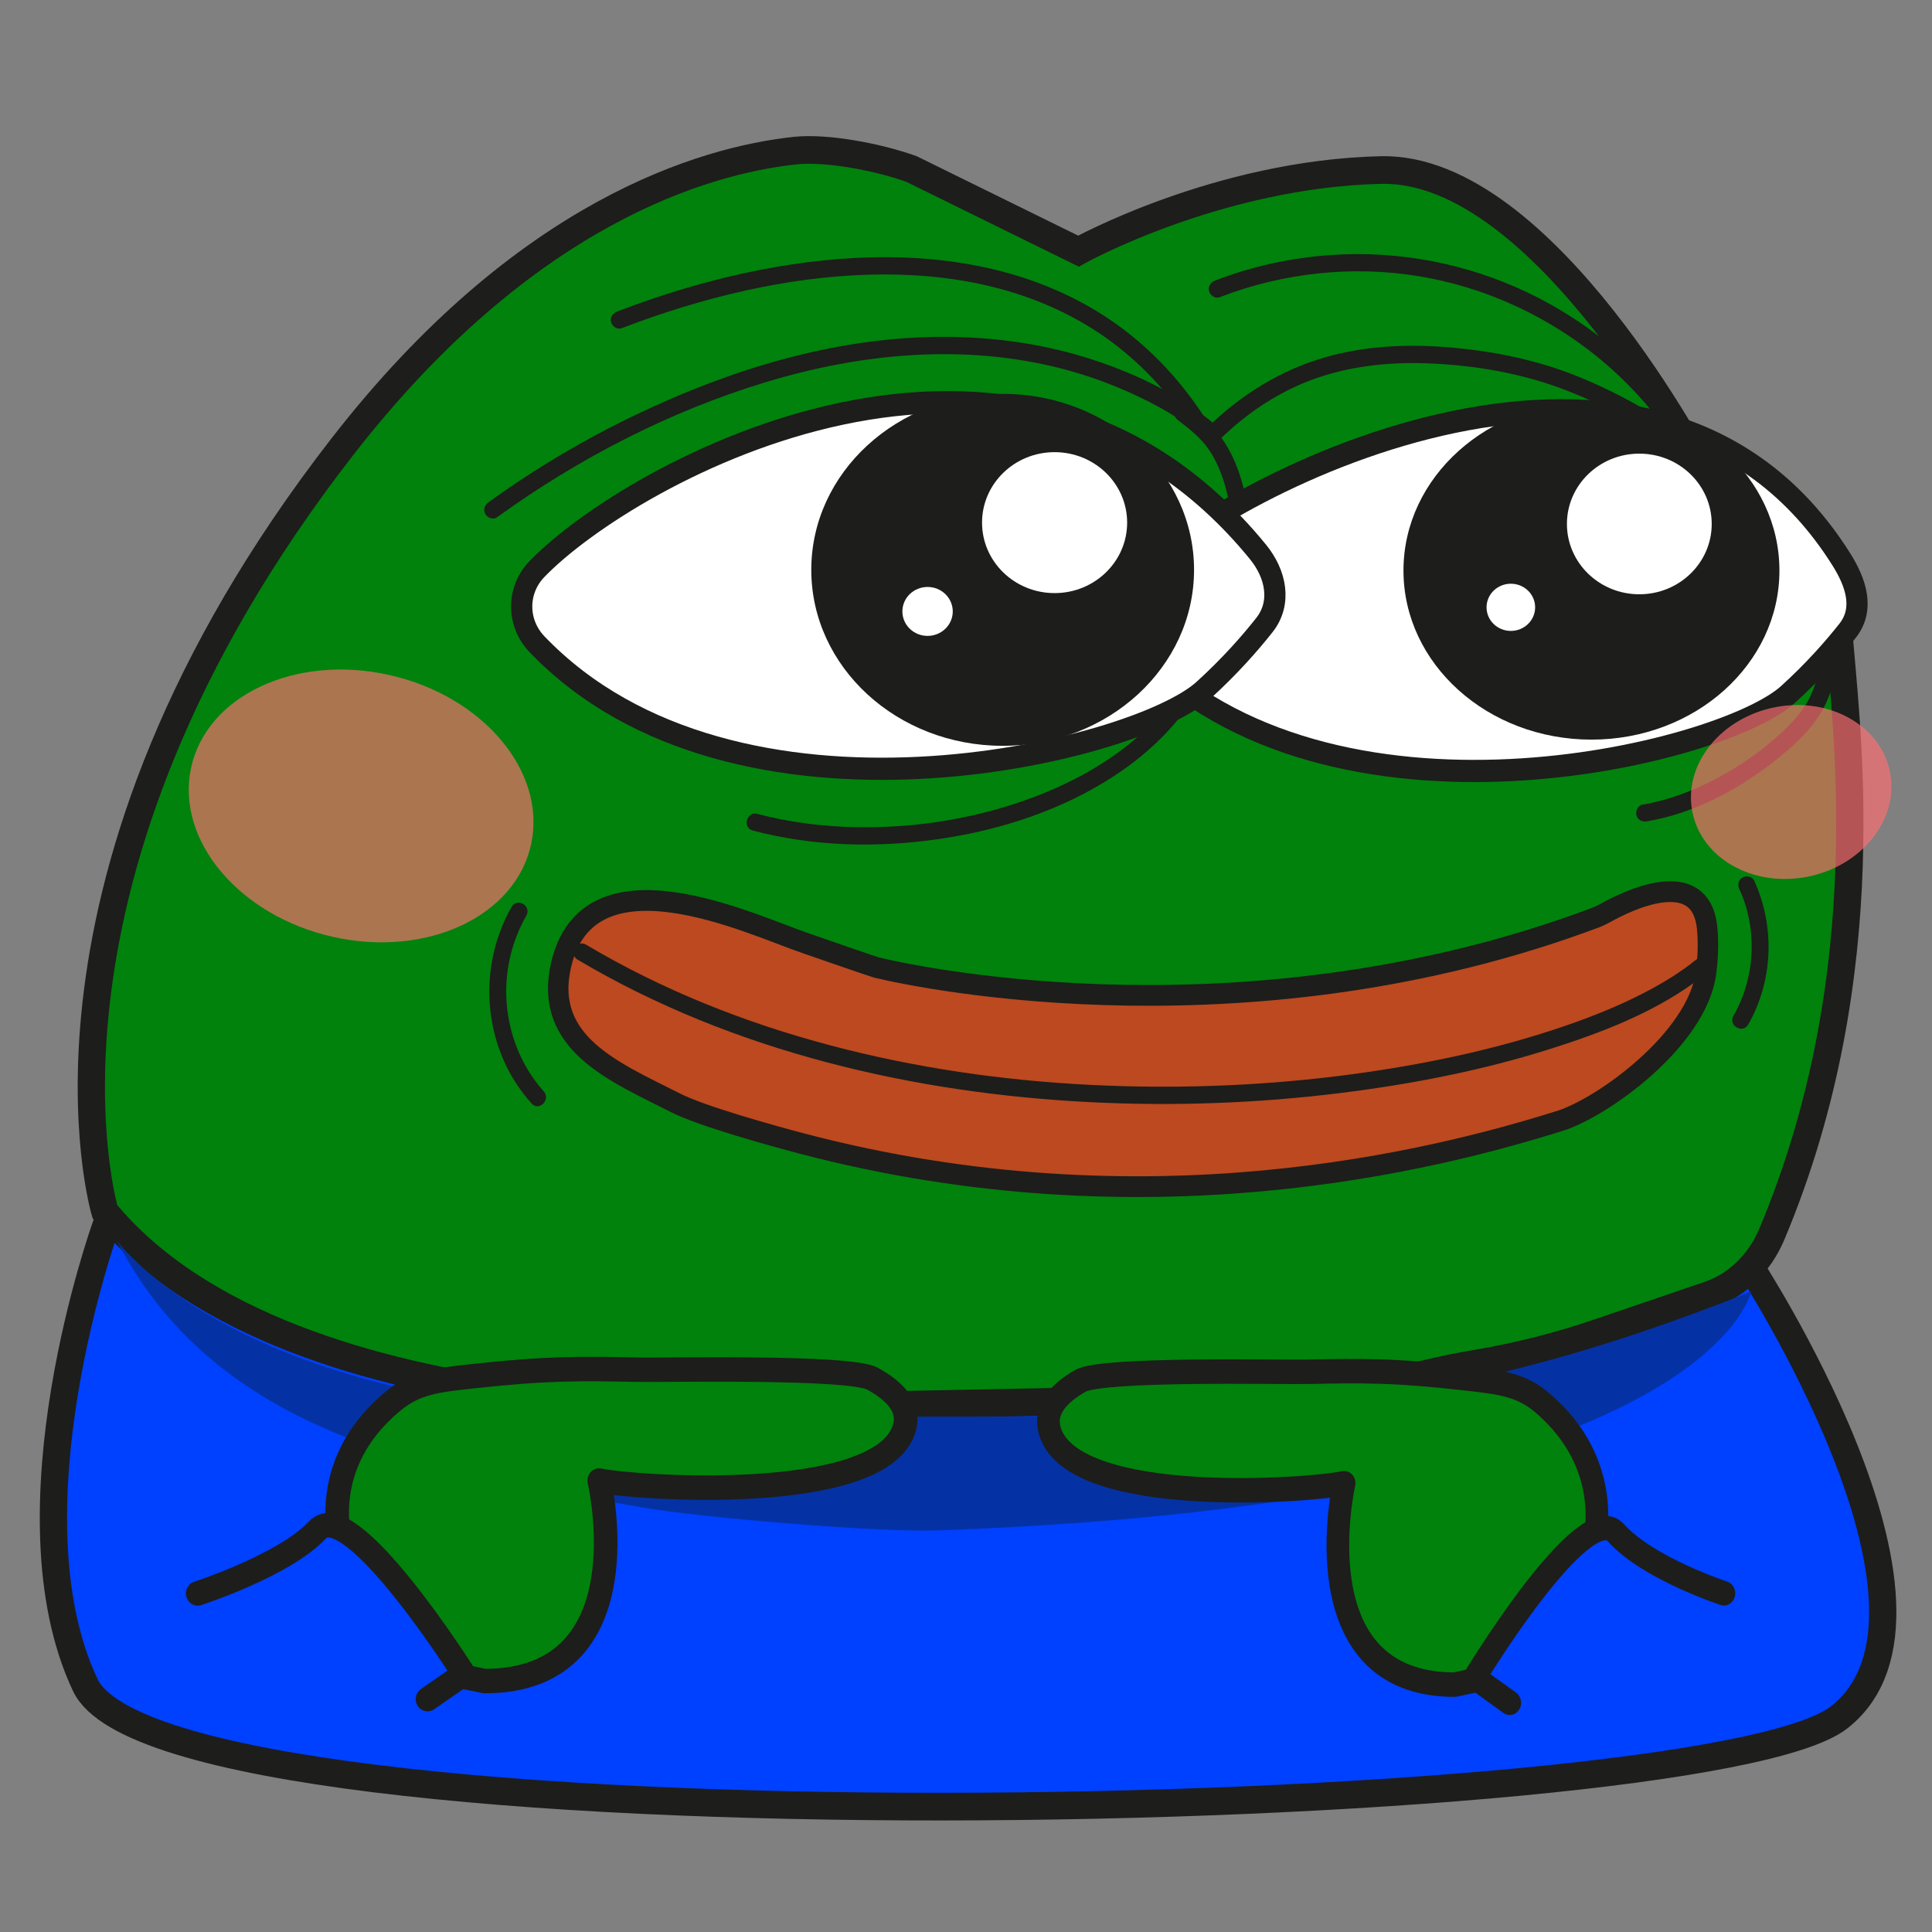 <svg xmlns="http://www.w3.org/2000/svg" xmlns:xlink="http://www.w3.org/1999/xlink" viewBox="0 0 512 512" width="512" height="512" preserveAspectRatio="xMidYMid meet" style="width: 100%; height: 100%; transform: translate3d(0px, 0px, 0px); content-visibility: visible;"><rect x="0" y="0" width="512" height="512" fill="#808080" stroke="none"/><defs><clipPath id="__lottie_element_2"><rect width="512" height="512" x="0" y="0"/></clipPath></defs><g clip-path="url(#__lottie_element_2)"><g transform="matrix(0.903,0,0,0.916,-0.091,-3.566)" opacity="1" style="display: block;"><g opacity="1" transform="matrix(1,0,0,1,283.962,432.757)"><path fill="rgb(0,64,255)" fill-opacity="1" d=" M-252.786,-74.185 C-252.786,-74.185 -282.967,8.38 -258.822,58.664 C-234.677,108.948 215.847,99.016 255.906,67.977 C295.965,36.937 229.017,-63.632 229.017,-63.632 C229.017,-63.632 -48.102,-108.949 -252.786,-74.185z"/></g><g opacity="1" transform="matrix(1,0,0,1,290.461,432.757)"><path stroke-linecap="butt" stroke-linejoin="miter" fill-opacity="0" stroke-miterlimit="10" stroke="rgb(29,29,27)" stroke-opacity="1" stroke-width="8" d=" M-259.285,-74.185 C-259.285,-74.185 -289.466,8.38 -265.321,58.664 C-241.176,108.948 209.348,99.016 249.407,67.977 C289.466,36.937 222.518,-63.632 222.518,-63.632 C222.518,-63.632 -54.601,-108.949 -259.285,-74.185z"/></g><g opacity="1" transform="matrix(1,0,0,1,277.263,233.491)"><path fill="rgb(0,130,12)" fill-opacity="1" d=" M-246.374,120.953 C-246.374,120.953 -275.41,24.966 -176.706,-100.332 C-123.078,-168.409 -70.225,-183.178 -43.997,-186.008 C-34.293,-187.055 -18.965,-184.017 -9.637,-180.692 C-9.637,-180.692 39.338,-156.946 39.338,-156.946 C39.338,-156.946 80.163,-179.332 128.144,-180.407 C176.125,-181.482 222.41,-93.307 222.41,-93.307 C222.41,-93.307 260.456,-76.148 262.394,-48.203 C264.226,-21.8 275.41,51.118 242.81,127.516 C239.209,135.955 232.519,142.32 224.419,145.042 C224.419,145.042 192.079,155.915 192.079,155.915 C180.46,159.821 168.553,162.81 156.465,164.845 C132.852,168.82 150.07,168.064 89.712,174.828 C89.712,174.828 -40.887,177.396 -40.887,177.396 C-40.887,177.396 -191.123,187.055 -246.374,120.953z"/><path stroke-linecap="butt" stroke-linejoin="miter" fill-opacity="0" stroke-miterlimit="10" stroke="rgb(29,29,27)" stroke-opacity="1" stroke-width="8" d=" M-246.374,120.953 C-246.374,120.953 -275.41,24.966 -176.706,-100.332 C-123.078,-168.409 -70.225,-183.178 -43.997,-186.008 C-34.293,-187.055 -18.965,-184.017 -9.637,-180.692 C-9.637,-180.692 39.338,-156.946 39.338,-156.946 C39.338,-156.946 80.163,-179.332 128.144,-180.407 C176.125,-181.482 222.41,-93.307 222.41,-93.307 C222.41,-93.307 260.456,-76.148 262.394,-48.203 C264.226,-21.8 275.41,51.118 242.81,127.516 C239.209,135.955 232.519,142.32 224.419,145.042 C224.419,145.042 192.079,155.915 192.079,155.915 C180.46,159.821 168.553,162.81 156.465,164.845 C132.852,168.82 150.07,168.064 89.712,174.828 C89.712,174.828 -40.887,177.396 -40.887,177.396 C-40.887,177.396 -191.123,187.055 -246.374,120.953z"/></g><g opacity="1" transform="matrix(1,0,0,1,267.33,104.201)"><path fill="rgb(29,29,27)" fill-opacity="1" d=" M86.496,20.759 C79.617,10.228 70.981,0.994 60.721,-6.303 C51.17,-13.097 40.333,-18.018 29.061,-21.171 C17.414,-24.428 5.256,-25.837 -6.822,-25.9 C-19.434,-25.966 -32.046,-24.56 -44.42,-22.168 C-57.072,-19.722 -69.508,-16.194 -81.63,-11.833 C-83.136,-11.291 -84.637,-10.735 -86.135,-10.168 C-87.397,-9.69 -88.262,-8.481 -87.881,-7.092 C-87.548,-5.883 -86.075,-4.866 -84.805,-5.346 C-72.972,-9.828 -60.837,-13.535 -48.472,-16.238 C-36.516,-18.851 -24.347,-20.512 -12.105,-20.842 C-0.359,-21.159 11.409,-20.265 22.853,-17.598 C33.93,-15.018 44.55,-10.808 54.163,-4.701 C64.074,1.597 72.699,9.867 79.534,19.41 C80.444,20.681 81.323,21.974 82.178,23.283 C83.931,25.966 88.263,23.464 86.496,20.759z"/></g><g opacity="1" transform="matrix(1,0,0,1,249.379,127.739)"><path fill="rgb(29,29,27)" fill-opacity="1" d=" M106.499,-1.673 C95.689,-10.398 82.521,-16.419 69.283,-20.447 C55.026,-24.785 39.998,-26.601 25.117,-26.371 C-5.378,-25.901 -35.149,-16.812 -62.565,-3.896 C-77.742,3.254 -92.272,11.753 -105.932,21.495 C-107.03,22.278 -107.554,23.675 -106.829,24.915 C-106.194,26 -104.513,26.6 -103.408,25.812 C-79.443,8.721 -52.627,-4.9 -24.389,-13.327 C3.604,-21.68 33.745,-24.467 62.3,-17.203 C69.56,-15.357 76.622,-12.841 83.441,-9.746 C90.334,-6.617 97.057,-2.904 102.962,1.863 C104.012,2.71 105.473,2.889 106.499,1.863 C107.376,0.986 107.555,-0.821 106.499,-1.673z"/></g><g opacity="1" transform="matrix(1,0,0,1,442.928,134.237)"><path fill="rgb(29,29,27)" fill-opacity="1" d=" M88.396,25.106 C68.281,6.471 46.104,-11.048 20.449,-21.342 C7.973,-26.348 -5.199,-28.902 -18.575,-29.925 C-30.345,-30.826 -42.355,-30.223 -53.764,-27.021 C-66.911,-23.331 -78.653,-16.136 -88.443,-6.678 C-90.762,-4.438 -87.224,-0.905 -84.908,-3.143 C-76.603,-11.166 -66.8,-17.534 -55.801,-21.171 C-45.045,-24.727 -33.705,-25.706 -22.433,-25.166 C-9.794,-24.561 2.869,-22.447 14.797,-18.165 C27.346,-13.661 39.085,-7.052 50.083,0.432 C62.442,8.842 73.904,18.492 84.86,28.643 C87.218,30.827 90.763,27.298 88.396,25.106z"/></g><g opacity="1" transform="matrix(1,0,0,1,509.782,203.676)"><path fill="rgb(29,29,27)" fill-opacity="1" d=" M-26.34,37.846 C-12.579,35.532 0.469,28.726 11.374,20.186 C16.483,16.186 21.795,11.502 25.072,5.823 C28.372,0.104 29.531,-6.562 29.63,-13.093 C29.747,-20.78 28.481,-28.423 27.316,-35.996 C27.11,-37.332 25.434,-38.071 24.241,-37.743 C22.814,-37.351 22.288,-36.007 22.494,-34.667 C23.467,-28.346 24.469,-22.006 24.619,-15.6 C24.755,-9.757 24.219,-3.638 21.614,1.684 C18.947,7.134 14.172,11.461 9.556,15.271 C4.464,19.473 -1.168,23.054 -7.056,26.03 C-13.551,29.312 -20.479,31.815 -27.669,33.025 C-29.002,33.249 -29.747,34.893 -29.415,36.1 C-29.027,37.512 -27.676,38.071 -26.34,37.846z"/></g><g opacity="1" transform="matrix(1,0,0,1,355.638,145.884)"><path fill="rgb(29,29,27)" fill-opacity="1" d=" M10.047,23.418 C11.177,15.323 11.392,7.06 9.384,-0.925 C7.849,-7.031 5.148,-13.157 0.854,-17.831 C-1.54,-20.437 -4.388,-22.595 -7.229,-24.685 C-8.317,-25.485 -10.018,-24.866 -10.649,-23.788 C-11.392,-22.518 -10.843,-21.17 -9.752,-20.367 C-6.931,-18.292 -4.161,-16.091 -1.894,-13.402 C-0.014,-11.17 1.529,-8.233 2.662,-5.388 C6.157,3.387 6.521,12.809 5.226,22.089 C5.039,23.424 5.551,24.774 6.972,25.164 C8.141,25.485 9.859,24.764 10.047,23.418z"/></g><g opacity="1" transform="matrix(1,0,0,1,330.518,304.752)"><path fill="rgb(188,73,31)" fill-opacity="1" d=" M-73.199,-20.949 C-58.242,-17.369 37.413,1.635 137.544,-35.267 C138.672,-35.683 139.777,-36.198 140.873,-36.802 C146.783,-40.061 168.653,-50.8 170.576,-32.467 C171.021,-28.223 170.841,-23.815 170.269,-19.477 C167.714,-0.101 139.9,19.548 127.425,23.41 C90.755,34.763 5.842,56.161 -95.112,29.975 C-103.504,27.798 -124.407,22.099 -132.185,18.201 C-149.982,9.282 -171.022,1.026 -165.77,-21.598 C-157.748,-56.16 -110.055,-33.362 -94.122,-28.018 C-93.125,-27.683 -74.2,-21.188 -73.199,-20.949z"/><path stroke-linecap="butt" stroke-linejoin="miter" fill-opacity="0" stroke-miterlimit="10" stroke="rgb(29,29,27)" stroke-opacity="1" stroke-width="6" d=" M-73.199,-20.949 C-58.242,-17.369 37.413,1.635 137.544,-35.267 C138.672,-35.683 139.777,-36.198 140.873,-36.802 C146.783,-40.061 168.653,-50.8 170.576,-32.467 C171.021,-28.223 170.841,-23.815 170.269,-19.477 C167.714,-0.101 139.9,19.548 127.425,23.41 C90.755,34.763 5.842,56.161 -95.112,29.975 C-103.504,27.798 -124.407,22.099 -132.185,18.201 C-149.982,9.282 -171.022,1.026 -165.77,-21.598 C-157.748,-56.16 -110.055,-33.362 -94.122,-28.018 C-93.125,-27.683 -74.2,-21.188 -73.199,-20.949z"/></g><g opacity="1" transform="matrix(1,0,0,1,334.465,299.775)"><path fill="rgb(29,29,27)" fill-opacity="1" d=" M-164.869,-18.249 C-141.987,-4.857 -117.06,4.879 -91.426,11.531 C-66.198,18.079 -40.217,21.721 -14.198,22.997 C10.219,24.195 34.757,23.312 59.022,20.343 C79.932,17.785 100.756,13.799 120.879,7.499 C135.443,2.94 150.392,-2.7 162.9,-11.632 C164.159,-12.532 165.39,-13.473 166.591,-14.448 C167.648,-15.306 167.466,-17.089 166.591,-17.984 C165.566,-19.031 164.098,-18.83 163.056,-17.984 C162.79,-17.768 162.523,-17.555 162.255,-17.343 C161.729,-16.928 162.514,-17.539 162.184,-17.286 C162.045,-17.179 161.906,-17.073 161.766,-16.967 C161.16,-16.514 160.549,-16.068 159.93,-15.633 C158.651,-14.734 157.344,-13.878 156.016,-13.055 C153.15,-11.279 150.188,-9.661 147.172,-8.156 C139.992,-4.572 132.754,-1.727 125.102,0.869 C106.029,7.337 86.194,11.554 66.275,14.386 C42.675,17.741 18.745,19.002 -5.079,18.346 C-30.67,17.642 -56.223,14.657 -81.179,8.895 C-106.41,3.07 -131.051,-5.591 -153.904,-17.833 C-156.748,-19.356 -159.562,-20.937 -162.346,-22.566 C-165.129,-24.195 -167.648,-19.875 -164.869,-18.249z"/></g><g opacity="1" transform="matrix(1,0,0,1,273.915,404.491)"><path fill="rgb(4,50,165)" fill-opacity="1" d=" M-239.47,-41.602 C-240.085,-42.785 -203.47,11.287 -65.692,9.509 C72.086,7.731 128.085,17.065 240.085,-26.935 C240.085,-26.935 227.973,34.176 1.307,42.176 C-15.963,42.785 -68.334,38.471 -85.359,35.509 C-139.778,26.042 -208.684,17.628 -239.47,-41.602z"/></g><g opacity="1" transform="matrix(1,0,0,1,151.685,294.515)"><path fill="rgb(29,29,27)" fill-opacity="1" d=" M-1.427,-28.252 C-9.573,-14.195 -10.147,3.302 -2.956,17.858 C-1.016,21.786 1.506,25.411 4.45,28.651 C6.619,31.038 10.147,27.494 7.986,25.116 C-1.561,14.608 -5.15,-0.386 -1.779,-14.131 C-0.777,-18.214 0.781,-22.091 2.889,-25.728 C4.506,-28.518 0.188,-31.038 -1.427,-28.252z"/></g><g opacity="1" transform="matrix(1,0,0,1,514.144,280.109)"><path fill="rgb(29,29,27)" fill-opacity="1" d=" M-3.562,-18.927 C1.84,-7.372 1.083,6.681 -5.308,17.677 C-6.928,20.465 -2.608,22.985 -0.99,20.201 C6.353,7.567 6.929,-8.247 0.755,-21.451 C0.184,-22.674 -1.576,-22.985 -2.665,-22.347 C-3.919,-21.614 -4.136,-20.155 -3.562,-18.927z"/></g><g opacity="1" transform="matrix(1,0,0,1,423.483,101.923)"><path fill="rgb(29,29,27)" fill-opacity="1" d=" M67.871,20.987 C56.621,6.427 41.819,-5.414 25.185,-13.276 C7.182,-21.785 -12.845,-25.592 -32.721,-24.254 C-44.369,-23.469 -55.886,-21.01 -66.797,-16.849 C-68.057,-16.368 -68.925,-15.165 -68.543,-13.774 C-68.211,-12.566 -66.736,-11.544 -65.467,-12.027 C-46.875,-19.118 -26.427,-21.314 -6.771,-18.082 C11.361,-15.1 28.507,-7.621 43.154,3.457 C51.113,9.476 58.238,16.631 64.335,24.523 C65.162,25.592 67.002,25.392 67.871,24.523 C68.926,23.467 68.699,22.059 67.871,20.987z"/></g><g opacity="1" transform="matrix(1,0,0,1,283.381,227.167)"><path fill="rgb(29,29,27)" fill-opacity="1" d=" M60.35,-20.429 C50.668,-7.585 35.969,1.32 21.027,6.994 C4.221,13.375 -13.892,16.351 -31.85,16.041 C-41.694,15.872 -51.502,14.676 -61.034,12.188 C-64.15,11.375 -65.48,16.196 -62.364,17.01 C-44.421,21.691 -25.497,22.075 -7.208,19.398 C10.688,16.78 28.571,10.999 43.827,1.135 C51.796,-4.017 58.946,-10.315 64.667,-17.904 C65.481,-18.983 64.84,-20.7 63.77,-21.325 C62.49,-22.074 61.165,-21.511 60.35,-20.429z"/></g></g><g transform="matrix(0.75,0,0,0.81,59.351,46.498)" opacity="1" style="display: block;"><g opacity="1" transform="matrix(1,0,0,1,397.039,442.006)"><path fill="rgb(0,130,12)" fill-opacity="1" d=" M47.89,49.719 C80.985,40.003 107.816,-9.738 68.736,-40.504 C61.255,-46.394 54.023,-47.16 42.269,-48.405 C16.229,-51.163 4.873,-50.962 -14.594,-50.588 C-23.389,-50.419 -86.621,-51.76 -94.394,-47.642 C-101.848,-43.693 -107.815,-38.179 -104.992,-30.605 C-95.883,-6.168 -13.464,-11.677 -1.236,-14.15 C-1.236,-14.15 -17.404,51.736 37.819,51.759 C37.819,51.759 47.137,49.94 47.89,49.719z"/><path stroke-linecap="round" stroke-linejoin="round" fill-opacity="0" stroke="rgb(29,29,27)" stroke-opacity="1" stroke-width="8" d=" M47.89,49.719 C80.985,40.003 107.816,-9.738 68.736,-40.504 C61.255,-46.394 54.023,-47.16 42.269,-48.405 C16.229,-51.163 4.873,-50.962 -14.594,-50.588 C-23.389,-50.419 -86.621,-51.76 -94.394,-47.642 C-101.848,-43.693 -107.815,-38.179 -104.992,-30.605 C-95.883,-6.168 -13.464,-11.677 -1.236,-14.15 C-1.236,-14.15 -17.404,51.736 37.819,51.759 C37.819,51.759 47.137,49.94 47.89,49.719z"/></g><g opacity="1" transform="matrix(1,0,0,1,485.971,466.059)"><path fill="rgb(0,64,255)" fill-opacity="1" d=" M44.029,-2.188 C44.029,-2.188 17.12,-10.332 5.875,-21.985 C-5.37,-33.638 -44.029,25.372 -44.029,25.372 C-44.029,25.372 -31.637,33.639 -31.637,33.639"/><path stroke-linecap="round" stroke-linejoin="round" fill-opacity="0" stroke="rgb(29,29,27)" stroke-opacity="1" stroke-width="8" d=" M44.029,-2.188 C44.029,-2.188 17.12,-10.332 5.875,-21.985 C-5.37,-33.638 -44.029,25.372 -44.029,25.372 C-44.029,25.372 -31.637,33.639 -31.637,33.639"/></g></g><g transform="matrix(0.781,0,0,0.81,21.672,47.265)" opacity="1" style="display: block;"><g opacity="1" transform="matrix(1,0,0,1,174.348,440.133)"><path fill="rgb(0,130,12)" fill-opacity="1" d=" M-47.667,49.487 C-80.608,39.817 -107.314,-9.693 -68.416,-40.316 C-60.97,-46.178 -53.772,-46.941 -42.072,-48.18 C-16.153,-50.925 -4.85,-50.726 14.526,-50.353 C23.28,-50.185 86.218,-51.519 93.955,-47.42 C101.374,-43.49 107.314,-38.002 104.503,-30.463 C95.437,-6.14 13.402,-11.622 1.23,-14.083 C1.23,-14.083 17.323,51.496 -37.643,51.519 C-37.643,51.519 -46.918,49.707 -47.667,49.487z"/><path stroke-linecap="round" stroke-linejoin="round" fill-opacity="0" stroke="rgb(29,29,27)" stroke-opacity="1" stroke-width="8" d=" M-47.667,49.487 C-80.608,39.817 -107.314,-9.693 -68.416,-40.316 C-60.97,-46.178 -53.772,-46.941 -42.072,-48.18 C-16.153,-50.925 -4.85,-50.726 14.526,-50.353 C23.28,-50.185 86.218,-51.519 93.955,-47.42 C101.374,-43.49 107.314,-38.002 104.503,-30.463 C95.437,-6.14 13.402,-11.622 1.23,-14.083 C1.23,-14.083 17.323,51.496 -37.643,51.519 C-37.643,51.519 -46.918,49.707 -47.667,49.487z"/></g><g opacity="1" transform="matrix(1,0,0,1,84.493,464.074)"><path fill="rgb(0,64,255)" fill-opacity="1" d=" M-45.16,-1.101 C-45.16,-1.101 -15.705,-10.285 -4.512,-21.884 C6.681,-33.482 45.16,25.253 45.16,25.253 C45.16,25.253 32.825,33.482 32.825,33.482"/><path stroke-linecap="round" stroke-linejoin="round" fill-opacity="0" stroke="rgb(29,29,27)" stroke-opacity="1" stroke-width="8" d=" M-45.16,-1.101 C-45.16,-1.101 -15.705,-10.285 -4.512,-21.884 C6.681,-33.482 45.16,25.253 45.16,25.253 C45.16,25.253 32.825,33.482 32.825,33.482"/></g></g><g transform="matrix(0.937,0,0,0.98,-19.251,-15.889)" opacity="1" style="display: block;"><g opacity="1" transform="matrix(1,0,0,1,442.326,166.946)"><path fill="rgb(255,255,255)" fill-opacity="1" d=" M-100,5.058 C-74.494,-20.243 46.466,-79.278 98.987,0.508 C103.157,6.842 105.631,13.943 100.766,19.834 C96.745,24.703 91.155,30.774 83.951,37.033 C65.055,53.45 -45.435,79.278 -99.978,24.891 C-105.593,19.291 -105.631,10.644 -100,5.058z"/><path stroke-linecap="butt" stroke-linejoin="miter" fill-opacity="0" stroke-miterlimit="10" stroke="rgb(29,29,27)" stroke-opacity="1" stroke-width="6" d=" M-100,5.058 C-74.494,-20.243 46.466,-79.278 98.987,0.508 C103.157,6.842 105.631,13.943 100.766,19.834 C96.745,24.703 91.155,30.774 83.951,37.033 C65.055,53.45 -45.435,79.278 -99.978,24.891 C-105.593,19.291 -105.631,10.644 -100,5.058z"/></g><g opacity="1" transform="matrix(1,0,0,1,274.884,165.848)"><path fill="rgb(255,255,255)" fill-opacity="1" d=" M-102.479,4.258 C-76.341,-21.67 33.151,-80.319 101.441,-0.405 C106.533,5.555 108.25,13.364 103.263,19.401 C99.143,24.39 93.415,30.611 86.033,37.025 C66.668,53.85 -46.561,80.319 -102.456,24.582 C-108.211,18.844 -108.25,9.983 -102.479,4.258z"/><path stroke-linecap="butt" stroke-linejoin="miter" fill-opacity="0" stroke-miterlimit="10" stroke="rgb(29,29,27)" stroke-opacity="1" stroke-width="6" d=" M-102.479,4.258 C-76.341,-21.67 33.151,-80.319 101.441,-0.405 C106.533,5.555 108.25,13.364 103.263,19.401 C99.143,24.39 93.415,30.611 86.033,37.025 C66.668,53.85 -46.561,80.319 -102.456,24.582 C-108.211,18.844 -108.25,9.983 -102.479,4.258z"/></g><g opacity="1" transform="matrix(1,0,0,1,304.128,170.309)"><path fill="rgb(29,29,27)" fill-opacity="1" d=" M54.128,0 C54.128,26.281 29.893,47.586 -0.001,47.586 C-29.894,47.586 -54.128,26.281 -54.128,0 C-54.128,-26.281 -29.894,-47.586 -0.001,-47.586 C29.893,-47.586 54.128,-26.281 54.128,0z"/></g><g opacity="1" transform="matrix(1,0,0,1,470.653,170.503)"><path fill="rgb(29,29,27)" fill-opacity="1" d=" M53.166,0 C53.166,25.25 29.363,45.719 0.001,45.719 C-29.362,45.719 -53.165,25.25 -53.165,0 C-53.165,-25.25 -29.362,-45.719 0.001,-45.719 C29.363,-45.719 53.166,-25.25 53.166,0z"/></g><g opacity="1" transform="matrix(1,0,0,1,318.814,157.542)"><path fill="rgb(255,255,255)" fill-opacity="1" d=" M20.519,0 C20.519,10.525 11.332,19.057 0,19.057 C-11.332,19.057 -20.519,10.525 -20.519,0 C-20.519,-10.525 -11.332,-19.057 0,-19.057 C11.332,-19.057 20.519,-10.525 20.519,0z"/></g><g opacity="1" transform="matrix(1,0,0,1,484.192,157.901)"><path fill="rgb(255,255,255)" fill-opacity="1" d=" M20.475,0 C20.475,10.502 11.308,19.016 0,19.016 C-11.308,19.016 -20.475,10.502 -20.475,0 C-20.475,-10.502 -11.308,-19.016 0,-19.016 C11.308,-19.016 20.475,-10.502 20.475,0z"/></g><g opacity="1" transform="matrix(1,0,0,1,282.889,181.555)"><path fill="rgb(255,255,255)" fill-opacity="1" d=" M7.125,0 C7.125,3.655 3.935,6.617 0,6.617 C-3.935,6.617 -7.125,3.655 -7.125,0 C-7.125,-3.655 -3.935,-6.617 0,-6.617 C3.935,-6.617 7.125,-3.655 7.125,0z"/></g><g opacity="1" transform="matrix(1,0,0,1,447.855,180.444)"><path fill="rgb(255,255,255)" fill-opacity="1" d=" M6.871,0 C6.871,3.524 3.794,6.381 0,6.381 C-3.795,6.381 -6.871,3.524 -6.871,0 C-6.871,-3.524 -3.795,-6.381 0,-6.381 C3.794,-6.381 6.871,-3.524 6.871,0z"/></g></g><g transform="matrix(0.908,0,0,0.929,-1.215,-6.019)" opacity="0.67" style="display: block;"><g opacity="1" transform="matrix(1,0,0,1,106.736,236.382)"><path fill="rgb(255,111,113)" fill-opacity="1" d=" M49.638,10.822 C45.139,31.459 19.268,43.343 -8.147,37.367 C-35.561,31.39 -54.137,9.816 -49.638,-10.821 C-45.139,-31.458 -19.268,-43.343 8.146,-37.366 C35.561,-31.39 54.137,-9.815 49.638,10.822z"/></g><g opacity="1" transform="matrix(1,0,0,1,524.115,232.409)"><path fill="rgb(255,111,113)" fill-opacity="1" d=" M28.912,-5.329 C31.378,8.051 20.433,21.285 4.465,24.227 C-11.503,27.17 -26.446,18.708 -28.912,5.328 C-31.378,-8.052 -20.433,-21.285 -4.465,-24.228 C11.503,-27.17 26.446,-18.709 28.912,-5.329z"/></g></g></g></svg>